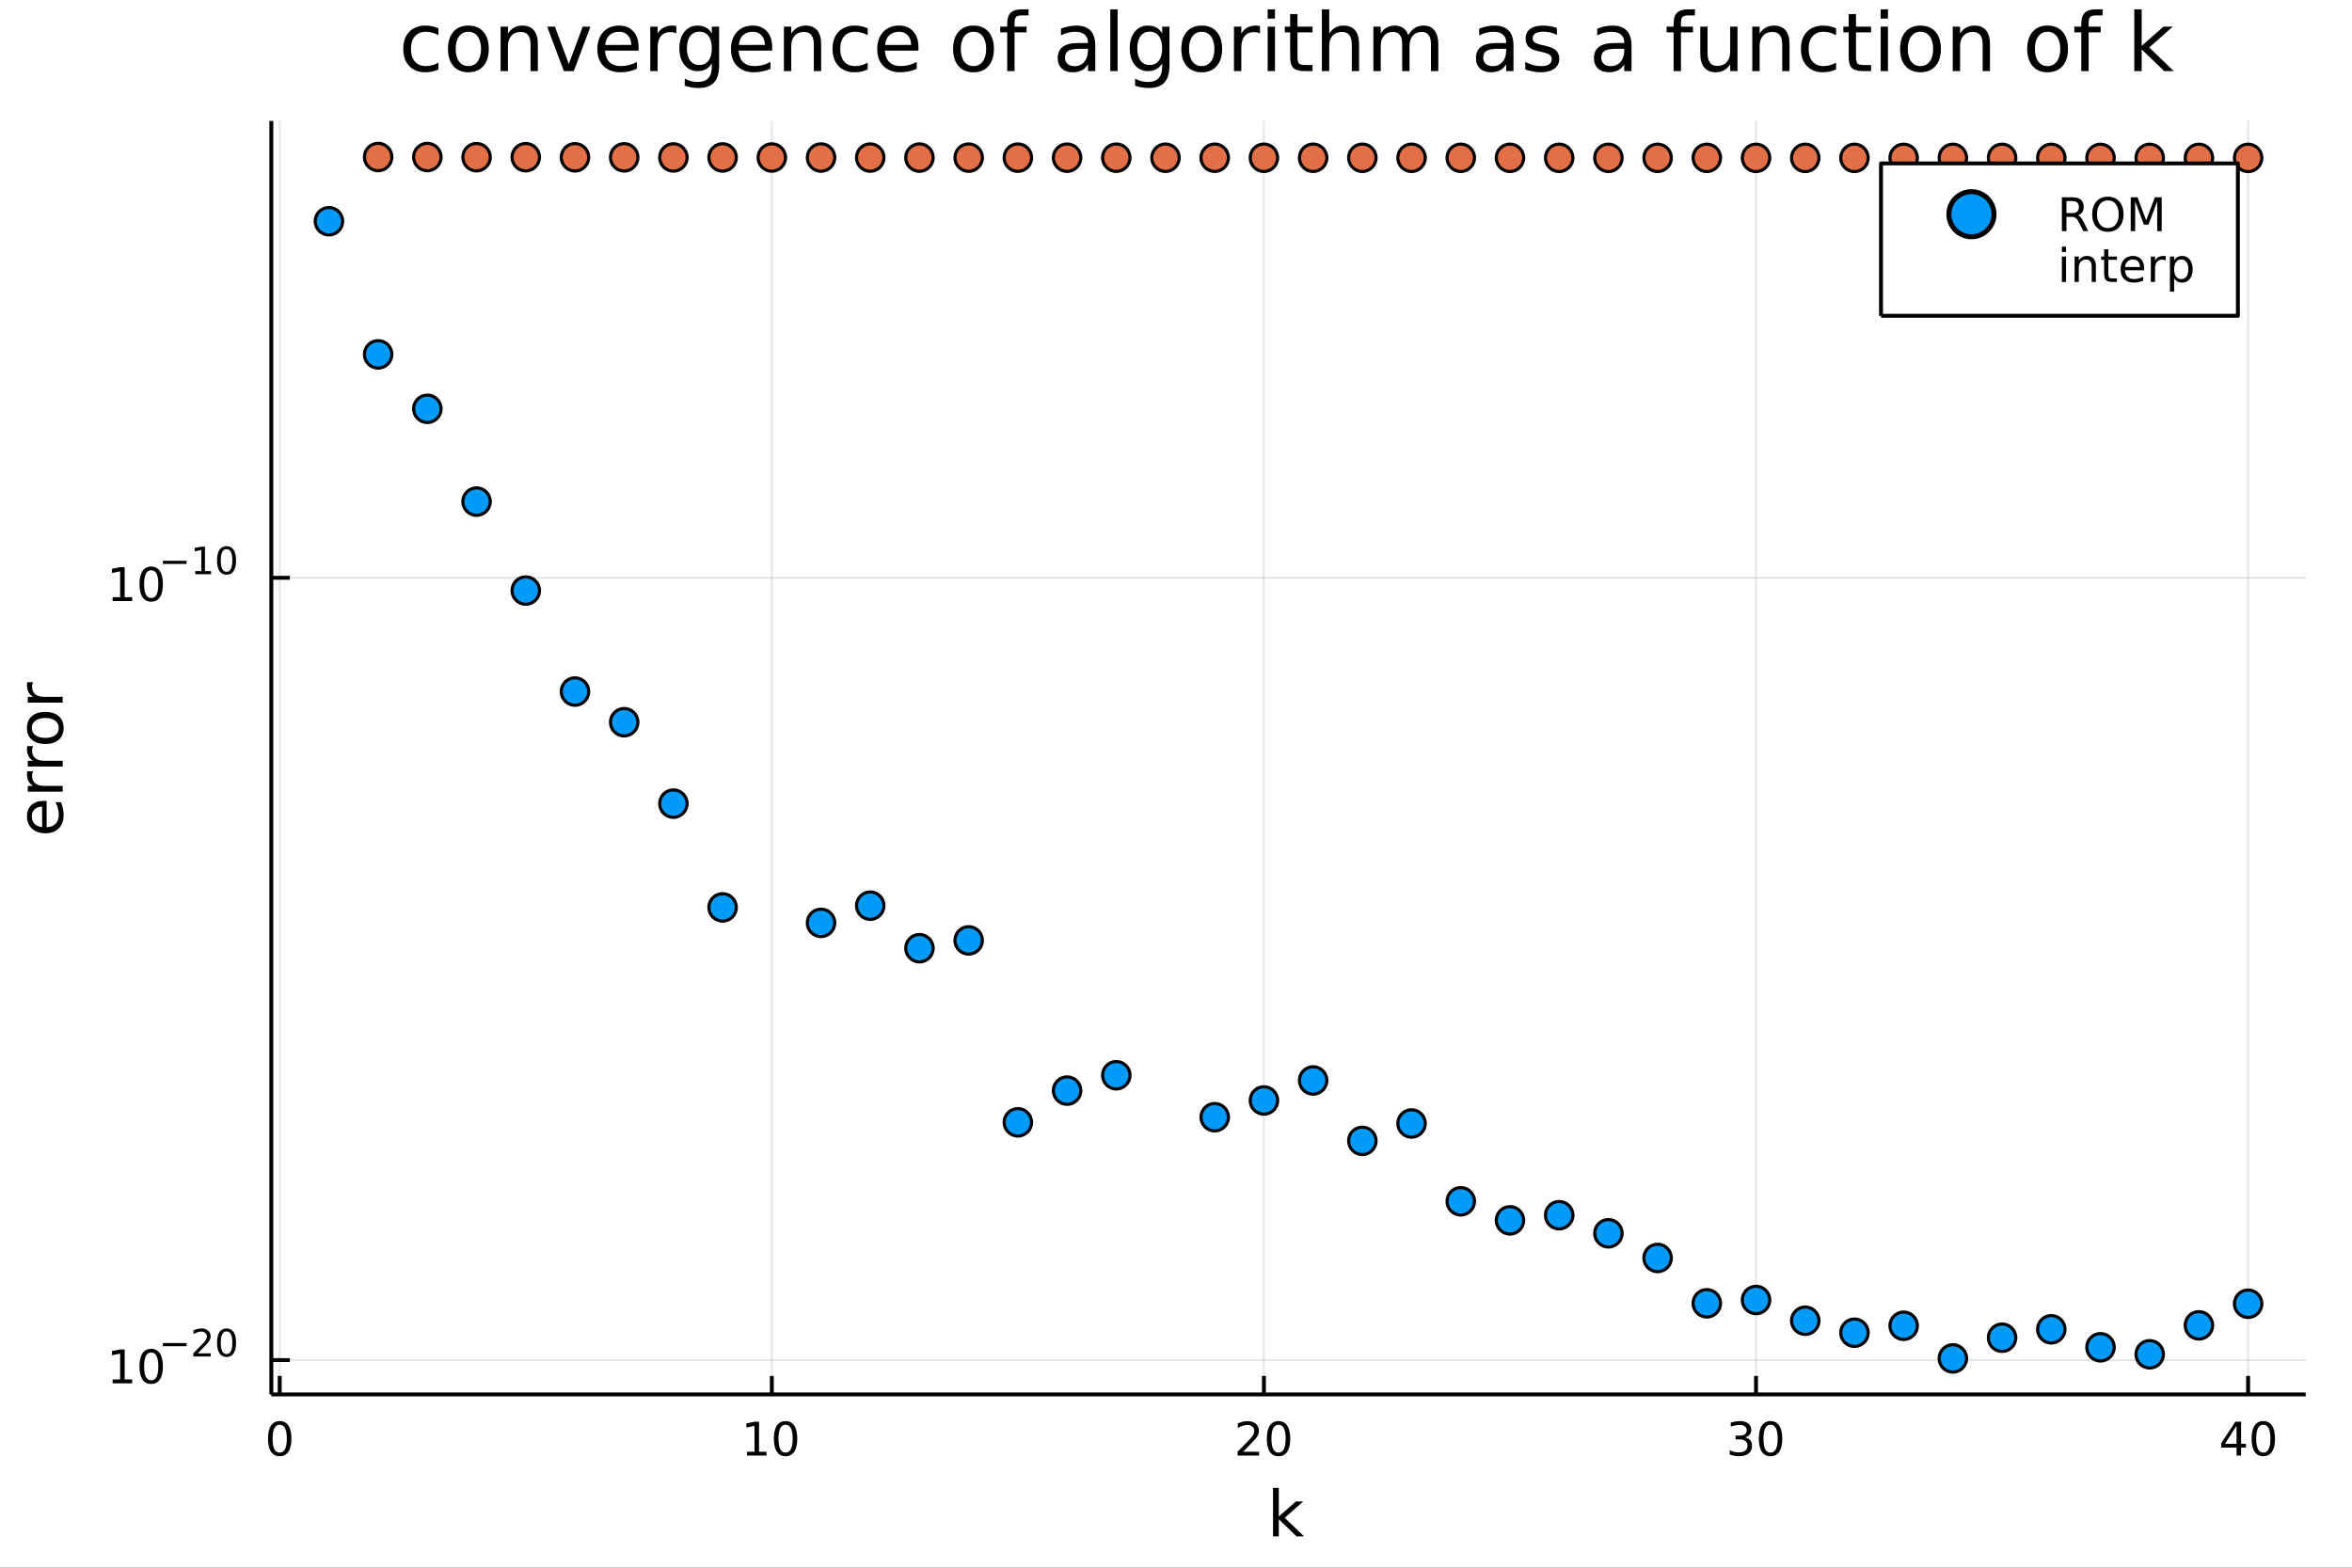 <?xml version="1.0" encoding="UTF-8"?>
<svg xmlns="http://www.w3.org/2000/svg" xmlns:xlink="http://www.w3.org/1999/xlink" width="600" height="400" viewBox="0 0 2400 1600">
<rect x="0" y="0" width="2400" height="1600" fill="#333333" stroke="none"/>
<defs>
  <clipPath id="clip200">
    <rect x="0" y="0" width="2400" height="1600"/>
  </clipPath>
</defs>
<path clip-path="url(#clip200)" d=" M0 1600 L2400 1600 L2400 0 L0 0  Z   " fill="#ffffff" fill-rule="evenodd" fill-opacity="1"/>
<defs>
  <clipPath id="clip201">
    <rect x="480" y="0" width="1681" height="1600"/>
  </clipPath>
</defs>
<path clip-path="url(#clip200)" d=" M276.876 1423.18 L2352.76 1423.18 L2352.76 123.472 L276.876 123.472  Z   " fill="#ffffff" fill-rule="evenodd" fill-opacity="1"/>
<defs>
  <clipPath id="clip202">
    <rect x="276" y="123" width="2077" height="1301"/>
  </clipPath>
</defs>
<polyline clip-path="url(#clip202)" style="stroke:#000000; stroke-linecap:butt; stroke-linejoin:round; stroke-width:2; stroke-opacity:0.1; fill:none" points="   285.412,1423.18 285.412,123.472    "/>
<polyline clip-path="url(#clip202)" style="stroke:#000000; stroke-linecap:butt; stroke-linejoin:round; stroke-width:2; stroke-opacity:0.1; fill:none" points="   787.56,1423.18 787.56,123.472    "/>
<polyline clip-path="url(#clip202)" style="stroke:#000000; stroke-linecap:butt; stroke-linejoin:round; stroke-width:2; stroke-opacity:0.1; fill:none" points="   1289.71,1423.18 1289.71,123.472    "/>
<polyline clip-path="url(#clip202)" style="stroke:#000000; stroke-linecap:butt; stroke-linejoin:round; stroke-width:2; stroke-opacity:0.1; fill:none" points="   1791.86,1423.18 1791.86,123.472    "/>
<polyline clip-path="url(#clip202)" style="stroke:#000000; stroke-linecap:butt; stroke-linejoin:round; stroke-width:2; stroke-opacity:0.1; fill:none" points="   2294,1423.18 2294,123.472    "/>
<polyline clip-path="url(#clip200)" style="stroke:#000000; stroke-linecap:butt; stroke-linejoin:round; stroke-width:4; stroke-opacity:1; fill:none" points="   276.876,1423.18 2352.76,1423.18    "/>
<polyline clip-path="url(#clip200)" style="stroke:#000000; stroke-linecap:butt; stroke-linejoin:round; stroke-width:4; stroke-opacity:1; fill:none" points="   285.412,1423.18 285.412,1404.28    "/>
<polyline clip-path="url(#clip200)" style="stroke:#000000; stroke-linecap:butt; stroke-linejoin:round; stroke-width:4; stroke-opacity:1; fill:none" points="   787.56,1423.18 787.56,1404.28    "/>
<polyline clip-path="url(#clip200)" style="stroke:#000000; stroke-linecap:butt; stroke-linejoin:round; stroke-width:4; stroke-opacity:1; fill:none" points="   1289.71,1423.18 1289.71,1404.28    "/>
<polyline clip-path="url(#clip200)" style="stroke:#000000; stroke-linecap:butt; stroke-linejoin:round; stroke-width:4; stroke-opacity:1; fill:none" points="   1791.86,1423.18 1791.86,1404.28    "/>
<polyline clip-path="url(#clip200)" style="stroke:#000000; stroke-linecap:butt; stroke-linejoin:round; stroke-width:4; stroke-opacity:1; fill:none" points="   2294,1423.18 2294,1404.28    "/>
<path clip-path="url(#clip200)" d="M285.412 1454.1 Q281.801 1454.1 279.972 1457.66 Q278.167 1461.2 278.167 1468.33 Q278.167 1475.44 279.972 1479.01 Q281.801 1482.55 285.412 1482.55 Q289.046 1482.55 290.852 1479.01 Q292.681 1475.44 292.681 1468.33 Q292.681 1461.2 290.852 1457.66 Q289.046 1454.1 285.412 1454.1 M285.412 1450.39 Q291.222 1450.39 294.278 1455 Q297.356 1459.58 297.356 1468.33 Q297.356 1477.06 294.278 1481.67 Q291.222 1486.25 285.412 1486.25 Q279.602 1486.25 276.523 1481.67 Q273.468 1477.06 273.468 1468.33 Q273.468 1459.58 276.523 1455 Q279.602 1450.39 285.412 1450.39 Z" fill="#000000" fill-rule="evenodd" fill-opacity="1"/><path clip-path="url(#clip200)" d="M762.248 1481.64 L769.887 1481.64 L769.887 1455.28 L761.577 1456.95 L761.577 1452.69 L769.84 1451.02 L774.516 1451.02 L774.516 1481.64 L782.155 1481.64 L782.155 1485.58 L762.248 1485.58 L762.248 1481.64 Z" fill="#000000" fill-rule="evenodd" fill-opacity="1"/><path clip-path="url(#clip200)" d="M801.599 1454.1 Q797.988 1454.1 796.16 1457.66 Q794.354 1461.2 794.354 1468.33 Q794.354 1475.44 796.16 1479.01 Q797.988 1482.55 801.599 1482.55 Q805.234 1482.55 807.039 1479.01 Q808.868 1475.44 808.868 1468.33 Q808.868 1461.2 807.039 1457.66 Q805.234 1454.1 801.599 1454.1 M801.599 1450.39 Q807.41 1450.39 810.465 1455 Q813.544 1459.58 813.544 1468.33 Q813.544 1477.06 810.465 1481.67 Q807.41 1486.25 801.599 1486.25 Q795.789 1486.25 792.711 1481.67 Q789.655 1477.06 789.655 1468.33 Q789.655 1459.58 792.711 1455 Q795.789 1450.39 801.599 1450.39 Z" fill="#000000" fill-rule="evenodd" fill-opacity="1"/><path clip-path="url(#clip200)" d="M1268.48 1481.64 L1284.8 1481.64 L1284.8 1485.58 L1262.86 1485.58 L1262.86 1481.64 Q1265.52 1478.89 1270.1 1474.26 Q1274.71 1469.61 1275.89 1468.27 Q1278.13 1465.74 1279.01 1464.01 Q1279.92 1462.25 1279.92 1460.56 Q1279.92 1457.8 1277.97 1456.07 Q1276.05 1454.33 1272.95 1454.33 Q1270.75 1454.33 1268.3 1455.09 Q1265.87 1455.86 1263.09 1457.41 L1263.09 1452.69 Q1265.91 1451.55 1268.37 1450.97 Q1270.82 1450.39 1272.86 1450.39 Q1278.23 1450.39 1281.42 1453.08 Q1284.62 1455.77 1284.62 1460.26 Q1284.62 1462.39 1283.81 1464.31 Q1283.02 1466.2 1280.91 1468.8 Q1280.33 1469.47 1277.23 1472.69 Q1274.13 1475.88 1268.48 1481.64 Z" fill="#000000" fill-rule="evenodd" fill-opacity="1"/><path clip-path="url(#clip200)" d="M1304.62 1454.1 Q1301 1454.1 1299.18 1457.66 Q1297.37 1461.2 1297.37 1468.33 Q1297.37 1475.44 1299.18 1479.01 Q1301 1482.55 1304.62 1482.55 Q1308.25 1482.55 1310.06 1479.01 Q1311.88 1475.44 1311.88 1468.33 Q1311.88 1461.2 1310.06 1457.66 Q1308.25 1454.1 1304.62 1454.1 M1304.62 1450.39 Q1310.43 1450.39 1313.48 1455 Q1316.56 1459.58 1316.56 1468.33 Q1316.56 1477.06 1313.48 1481.67 Q1310.43 1486.25 1304.62 1486.25 Q1298.81 1486.25 1295.73 1481.67 Q1292.67 1477.06 1292.67 1468.33 Q1292.67 1459.58 1295.73 1455 Q1298.81 1450.39 1304.62 1450.39 Z" fill="#000000" fill-rule="evenodd" fill-opacity="1"/><path clip-path="url(#clip200)" d="M1780.7 1466.95 Q1784.06 1467.66 1785.93 1469.93 Q1787.83 1472.2 1787.83 1475.53 Q1787.83 1480.65 1784.31 1483.45 Q1780.79 1486.25 1774.31 1486.25 Q1772.13 1486.25 1769.82 1485.81 Q1767.53 1485.39 1765.07 1484.54 L1765.07 1480.02 Q1767.02 1481.16 1769.33 1481.74 Q1771.65 1482.32 1774.17 1482.32 Q1778.57 1482.32 1780.86 1480.58 Q1783.18 1478.84 1783.18 1475.53 Q1783.18 1472.48 1781.02 1470.77 Q1778.89 1469.03 1775.07 1469.03 L1771.05 1469.03 L1771.05 1465.19 L1775.26 1465.19 Q1778.71 1465.19 1780.54 1463.82 Q1782.37 1462.43 1782.37 1459.84 Q1782.37 1457.18 1780.47 1455.77 Q1778.59 1454.33 1775.07 1454.33 Q1773.15 1454.33 1770.95 1454.75 Q1768.75 1455.16 1766.12 1456.04 L1766.12 1451.88 Q1768.78 1451.14 1771.09 1450.77 Q1773.43 1450.39 1775.49 1450.39 Q1780.81 1450.39 1783.92 1452.83 Q1787.02 1455.23 1787.02 1459.35 Q1787.02 1462.22 1785.37 1464.21 Q1783.73 1466.18 1780.7 1466.95 Z" fill="#000000" fill-rule="evenodd" fill-opacity="1"/><path clip-path="url(#clip200)" d="M1806.69 1454.1 Q1803.08 1454.1 1801.25 1457.66 Q1799.45 1461.2 1799.45 1468.33 Q1799.45 1475.44 1801.25 1479.01 Q1803.08 1482.55 1806.69 1482.55 Q1810.33 1482.55 1812.13 1479.01 Q1813.96 1475.44 1813.96 1468.33 Q1813.96 1461.2 1812.13 1457.66 Q1810.33 1454.1 1806.69 1454.1 M1806.69 1450.39 Q1812.5 1450.39 1815.56 1455 Q1818.64 1459.58 1818.64 1468.33 Q1818.64 1477.06 1815.56 1481.67 Q1812.5 1486.25 1806.69 1486.25 Q1800.88 1486.25 1797.81 1481.67 Q1794.75 1477.06 1794.75 1468.33 Q1794.75 1459.58 1797.81 1455 Q1800.88 1450.39 1806.69 1450.39 Z" fill="#000000" fill-rule="evenodd" fill-opacity="1"/><path clip-path="url(#clip200)" d="M2282.18 1455.09 L2270.37 1473.54 L2282.18 1473.54 L2282.18 1455.09 M2280.95 1451.02 L2286.83 1451.02 L2286.83 1473.54 L2291.76 1473.54 L2291.76 1477.43 L2286.83 1477.43 L2286.83 1485.58 L2282.18 1485.58 L2282.18 1477.43 L2266.57 1477.43 L2266.57 1472.92 L2280.95 1451.02 Z" fill="#000000" fill-rule="evenodd" fill-opacity="1"/><path clip-path="url(#clip200)" d="M2309.49 1454.1 Q2305.88 1454.1 2304.05 1457.66 Q2302.25 1461.2 2302.25 1468.33 Q2302.25 1475.44 2304.05 1479.01 Q2305.88 1482.55 2309.49 1482.55 Q2313.12 1482.55 2314.93 1479.01 Q2316.76 1475.44 2316.76 1468.33 Q2316.76 1461.2 2314.93 1457.66 Q2313.12 1454.1 2309.49 1454.1 M2309.49 1450.39 Q2315.3 1450.39 2318.36 1455 Q2321.43 1459.58 2321.43 1468.33 Q2321.43 1477.06 2318.36 1481.67 Q2315.3 1486.25 2309.49 1486.25 Q2303.68 1486.25 2300.6 1481.67 Q2297.55 1477.06 2297.55 1468.33 Q2297.55 1459.58 2300.6 1455 Q2303.68 1450.39 2309.49 1450.39 Z" fill="#000000" fill-rule="evenodd" fill-opacity="1"/><path clip-path="url(#clip200)" d="M1299 1518.52 L1304.89 1518.52 L1304.89 1547.77 L1322.36 1532.4 L1329.84 1532.4 L1310.93 1549.07 L1330.63 1568.04 L1323 1568.04 L1304.89 1550.63 L1304.89 1568.04 L1299 1568.04 L1299 1518.52 Z" fill="#000000" fill-rule="evenodd" fill-opacity="1"/><polyline clip-path="url(#clip202)" style="stroke:#000000; stroke-linecap:butt; stroke-linejoin:round; stroke-width:2; stroke-opacity:0.1; fill:none" points="   276.876,1388.1 2352.76,1388.1    "/>
<polyline clip-path="url(#clip202)" style="stroke:#000000; stroke-linecap:butt; stroke-linejoin:round; stroke-width:2; stroke-opacity:0.1; fill:none" points="   276.876,589.701 2352.76,589.701    "/>
<polyline clip-path="url(#clip200)" style="stroke:#000000; stroke-linecap:butt; stroke-linejoin:round; stroke-width:4; stroke-opacity:1; fill:none" points="   276.876,1423.18 276.876,123.472    "/>
<polyline clip-path="url(#clip200)" style="stroke:#000000; stroke-linecap:butt; stroke-linejoin:round; stroke-width:4; stroke-opacity:1; fill:none" points="   276.876,1388.1 295.773,1388.1    "/>
<polyline clip-path="url(#clip200)" style="stroke:#000000; stroke-linecap:butt; stroke-linejoin:round; stroke-width:4; stroke-opacity:1; fill:none" points="   276.876,589.701 295.773,589.701    "/>
<path clip-path="url(#clip200)" d="M114.931 1407.89 L122.57 1407.89 L122.57 1381.52 L114.26 1383.19 L114.26 1378.93 L122.524 1377.27 L127.2 1377.27 L127.2 1407.89 L134.839 1407.89 L134.839 1411.83 L114.931 1411.83 L114.931 1407.89 Z" fill="#000000" fill-rule="evenodd" fill-opacity="1"/><path clip-path="url(#clip200)" d="M154.283 1380.34 Q150.672 1380.34 148.843 1383.91 Q147.038 1387.45 147.038 1394.58 Q147.038 1401.69 148.843 1405.25 Q150.672 1408.79 154.283 1408.79 Q157.917 1408.79 159.723 1405.25 Q161.552 1401.69 161.552 1394.58 Q161.552 1387.45 159.723 1383.91 Q157.917 1380.34 154.283 1380.34 M154.283 1376.64 Q160.093 1376.64 163.149 1381.25 Q166.227 1385.83 166.227 1394.58 Q166.227 1403.31 163.149 1407.91 Q160.093 1412.5 154.283 1412.5 Q148.473 1412.5 145.394 1407.91 Q142.339 1403.31 142.339 1394.58 Q142.339 1385.83 145.394 1381.25 Q148.473 1376.64 154.283 1376.64 Z" fill="#000000" fill-rule="evenodd" fill-opacity="1"/><path clip-path="url(#clip200)" d="M166.227 1370.74 L190.339 1370.74 L190.339 1373.94 L166.227 1373.94 L166.227 1370.74 Z" fill="#000000" fill-rule="evenodd" fill-opacity="1"/><path clip-path="url(#clip200)" d="M201.812 1381.22 L215.071 1381.22 L215.071 1384.42 L197.241 1384.42 L197.241 1381.22 Q199.404 1378.98 203.128 1375.22 Q206.871 1371.44 207.83 1370.35 Q209.655 1368.3 210.369 1366.89 Q211.103 1365.46 211.103 1364.08 Q211.103 1361.85 209.523 1360.44 Q207.962 1359.02 205.442 1359.02 Q203.655 1359.02 201.661 1359.65 Q199.686 1360.27 197.43 1361.53 L197.43 1357.69 Q199.724 1356.77 201.718 1356.3 Q203.711 1355.83 205.366 1355.83 Q209.73 1355.83 212.325 1358.01 Q214.921 1360.19 214.921 1363.84 Q214.921 1365.57 214.263 1367.13 Q213.623 1368.67 211.912 1370.78 Q211.441 1371.32 208.921 1373.94 Q206.401 1376.53 201.812 1381.22 Z" fill="#000000" fill-rule="evenodd" fill-opacity="1"/><path clip-path="url(#clip200)" d="M231.171 1358.84 Q228.237 1358.84 226.751 1361.73 Q225.284 1364.61 225.284 1370.4 Q225.284 1376.18 226.751 1379.07 Q228.237 1381.95 231.171 1381.95 Q234.124 1381.95 235.591 1379.07 Q237.076 1376.18 237.076 1370.4 Q237.076 1364.61 235.591 1361.73 Q234.124 1358.84 231.171 1358.84 M231.171 1355.83 Q235.891 1355.83 238.374 1359.57 Q240.876 1363.29 240.876 1370.4 Q240.876 1377.49 238.374 1381.24 Q235.891 1384.96 231.171 1384.96 Q226.45 1384.96 223.949 1381.24 Q221.466 1377.49 221.466 1370.4 Q221.466 1363.29 223.949 1359.57 Q226.45 1355.83 231.171 1355.83 Z" fill="#000000" fill-rule="evenodd" fill-opacity="1"/><path clip-path="url(#clip200)" d="M114.931 609.494 L122.57 609.494 L122.57 583.128 L114.26 584.795 L114.26 580.535 L122.524 578.869 L127.2 578.869 L127.2 609.494 L134.839 609.494 L134.839 613.429 L114.931 613.429 L114.931 609.494 Z" fill="#000000" fill-rule="evenodd" fill-opacity="1"/><path clip-path="url(#clip200)" d="M154.283 581.947 Q150.672 581.947 148.843 585.512 Q147.038 589.054 147.038 596.183 Q147.038 603.29 148.843 606.855 Q150.672 610.396 154.283 610.396 Q157.917 610.396 159.723 606.855 Q161.552 603.29 161.552 596.183 Q161.552 589.054 159.723 585.512 Q157.917 581.947 154.283 581.947 M154.283 578.244 Q160.093 578.244 163.149 582.85 Q166.227 587.434 166.227 596.183 Q166.227 604.91 163.149 609.517 Q160.093 614.1 154.283 614.1 Q148.473 614.1 145.394 609.517 Q142.339 604.91 142.339 596.183 Q142.339 587.434 145.394 582.85 Q148.473 578.244 154.283 578.244 Z" fill="#000000" fill-rule="evenodd" fill-opacity="1"/><path clip-path="url(#clip200)" d="M166.227 572.345 L190.339 572.345 L190.339 575.542 L166.227 575.542 L166.227 572.345 Z" fill="#000000" fill-rule="evenodd" fill-opacity="1"/><path clip-path="url(#clip200)" d="M199.197 582.821 L205.404 582.821 L205.404 561.399 L198.652 562.753 L198.652 559.293 L205.366 557.938 L209.166 557.938 L209.166 582.821 L215.372 582.821 L215.372 586.018 L199.197 586.018 L199.197 582.821 Z" fill="#000000" fill-rule="evenodd" fill-opacity="1"/><path clip-path="url(#clip200)" d="M231.171 560.44 Q228.237 560.44 226.751 563.336 Q225.284 566.214 225.284 572.007 Q225.284 577.781 226.751 580.677 Q228.237 583.555 231.171 583.555 Q234.124 583.555 235.591 580.677 Q237.076 577.781 237.076 572.007 Q237.076 566.214 235.591 563.336 Q234.124 560.44 231.171 560.44 M231.171 557.431 Q235.891 557.431 238.374 561.173 Q240.876 564.897 240.876 572.007 Q240.876 579.097 238.374 582.84 Q235.891 586.564 231.171 586.564 Q226.45 586.564 223.949 582.84 Q221.466 579.097 221.466 572.007 Q221.466 564.897 223.949 561.173 Q226.45 557.431 231.171 557.431 Z" fill="#000000" fill-rule="evenodd" fill-opacity="1"/><path clip-path="url(#clip200)" d="M44.716 817.393 L47.581 817.393 L47.581 844.32 Q53.628 843.938 56.811 840.691 Q59.962 837.413 59.962 831.588 Q59.962 828.214 59.134 825.063 Q58.307 821.88 56.652 818.761 L62.19 818.761 Q63.527 821.912 64.227 825.222 Q64.927 828.533 64.927 831.938 Q64.927 840.468 59.962 845.465 Q54.997 850.431 46.53 850.431 Q37.777 850.431 32.653 845.72 Q27.497 840.978 27.497 832.957 Q27.497 825.763 32.144 821.594 Q36.759 817.393 44.716 817.393 M42.997 823.249 Q38.191 823.313 35.327 825.954 Q32.462 828.564 32.462 832.893 Q32.462 837.795 35.231 840.755 Q38 843.683 43.029 844.129 L42.997 823.249 Z" fill="#000000" fill-rule="evenodd" fill-opacity="1"/><path clip-path="url(#clip200)" d="M33.831 787.124 Q33.258 788.11 33.003 789.288 Q32.717 790.434 32.717 791.834 Q32.717 796.8 35.963 799.473 Q39.178 802.115 45.225 802.115 L64.004 802.115 L64.004 808.003 L28.356 808.003 L28.356 802.115 L33.894 802.115 Q30.648 800.269 29.088 797.309 Q27.497 794.349 27.497 790.116 Q27.497 789.511 27.592 788.779 Q27.656 788.047 27.815 787.155 L33.831 787.124 Z" fill="#000000" fill-rule="evenodd" fill-opacity="1"/><path clip-path="url(#clip200)" d="M33.831 761.47 Q33.258 762.457 33.003 763.634 Q32.717 764.78 32.717 766.18 Q32.717 771.146 35.963 773.819 Q39.178 776.461 45.225 776.461 L64.004 776.461 L64.004 782.349 L28.356 782.349 L28.356 776.461 L33.894 776.461 Q30.648 774.615 29.088 771.655 Q27.497 768.695 27.497 764.462 Q27.497 763.857 27.592 763.125 Q27.656 762.393 27.815 761.502 L33.831 761.47 Z" fill="#000000" fill-rule="evenodd" fill-opacity="1"/><path clip-path="url(#clip200)" d="M32.462 742.946 Q32.462 747.656 36.154 750.394 Q39.815 753.131 46.212 753.131 Q52.609 753.131 56.302 750.425 Q59.962 747.688 59.962 742.946 Q59.962 738.267 56.27 735.53 Q52.578 732.792 46.212 732.792 Q39.878 732.792 36.186 735.53 Q32.462 738.267 32.462 742.946 M27.497 742.946 Q27.497 735.307 32.462 730.946 Q37.427 726.586 46.212 726.586 Q54.965 726.586 59.962 730.946 Q64.927 735.307 64.927 742.946 Q64.927 750.616 59.962 754.977 Q54.965 759.306 46.212 759.306 Q37.427 759.306 32.462 754.977 Q27.497 750.616 27.497 742.946 Z" fill="#000000" fill-rule="evenodd" fill-opacity="1"/><path clip-path="url(#clip200)" d="M33.831 696.221 Q33.258 697.208 33.003 698.386 Q32.717 699.532 32.717 700.932 Q32.717 705.897 35.963 708.571 Q39.178 711.213 45.225 711.213 L64.004 711.213 L64.004 717.101 L28.356 717.101 L28.356 711.213 L33.894 711.213 Q30.648 709.367 29.088 706.406 Q27.497 703.446 27.497 699.213 Q27.497 698.609 27.592 697.876 Q27.656 697.144 27.815 696.253 L33.831 696.221 Z" fill="#000000" fill-rule="evenodd" fill-opacity="1"/><path clip-path="url(#clip200)" d="M447.396 28.948 L447.396 35.915 Q444.236 34.173 441.036 33.323 Q437.876 32.431 434.635 32.431 Q427.384 32.431 423.374 37.05 Q419.363 41.627 419.363 49.931 Q419.363 58.236 423.374 62.854 Q427.384 67.431 434.635 67.431 Q437.876 67.431 441.036 66.581 Q444.236 65.689 447.396 63.948 L447.396 70.834 Q444.276 72.292 440.914 73.022 Q437.592 73.751 433.825 73.751 Q423.576 73.751 417.54 67.31 Q411.505 60.869 411.505 49.931 Q411.505 38.832 417.581 32.472 Q423.698 26.112 434.311 26.112 Q437.754 26.112 441.036 26.841 Q444.317 27.53 447.396 28.948 Z" fill="#000000" fill-rule="evenodd" fill-opacity="1"/><path clip-path="url(#clip200)" d="M477.939 32.431 Q471.944 32.431 468.46 37.131 Q464.977 41.789 464.977 49.931 Q464.977 58.074 468.42 62.773 Q471.904 67.431 477.939 67.431 Q483.894 67.431 487.378 62.732 Q490.862 58.033 490.862 49.931 Q490.862 41.87 487.378 37.171 Q483.894 32.431 477.939 32.431 M477.939 26.112 Q487.662 26.112 493.211 32.431 Q498.761 38.751 498.761 49.931 Q498.761 61.071 493.211 67.431 Q487.662 73.751 477.939 73.751 Q468.177 73.751 462.627 67.431 Q457.118 61.071 457.118 49.931 Q457.118 38.751 462.627 32.431 Q468.177 26.112 477.939 26.112 Z" fill="#000000" fill-rule="evenodd" fill-opacity="1"/><path clip-path="url(#clip200)" d="M548.83 45.192 L548.83 72.576 L541.377 72.576 L541.377 45.435 Q541.377 38.994 538.865 35.794 Q536.353 32.594 531.33 32.594 Q525.294 32.594 521.811 36.442 Q518.327 40.29 518.327 46.934 L518.327 72.576 L510.833 72.576 L510.833 27.206 L518.327 27.206 L518.327 34.254 Q521.001 30.163 524.606 28.138 Q528.252 26.112 532.991 26.112 Q540.809 26.112 544.82 30.973 Q548.83 35.794 548.83 45.192 Z" fill="#000000" fill-rule="evenodd" fill-opacity="1"/><path clip-path="url(#clip200)" d="M558.35 27.206 L566.249 27.206 L580.427 65.284 L594.605 27.206 L602.505 27.206 L585.491 72.576 L575.364 72.576 L558.35 27.206 Z" fill="#000000" fill-rule="evenodd" fill-opacity="1"/><path clip-path="url(#clip200)" d="M651.602 48.028 L651.602 51.673 L617.331 51.673 Q617.817 59.37 621.949 63.421 Q626.121 67.431 633.535 67.431 Q637.829 67.431 641.839 66.378 Q645.89 65.325 649.86 63.218 L649.86 70.267 Q645.849 71.968 641.636 72.86 Q637.424 73.751 633.089 73.751 Q622.233 73.751 615.873 67.431 Q609.553 61.112 609.553 50.337 Q609.553 39.197 615.549 32.675 Q621.584 26.112 631.793 26.112 Q640.948 26.112 646.254 32.026 Q651.602 37.9 651.602 48.028 M644.148 45.84 Q644.067 39.723 640.705 36.077 Q637.383 32.431 631.874 32.431 Q625.635 32.431 621.868 35.956 Q618.141 39.48 617.574 45.88 L644.148 45.84 Z" fill="#000000" fill-rule="evenodd" fill-opacity="1"/><path clip-path="url(#clip200)" d="M690.126 34.173 Q688.87 33.444 687.371 33.12 Q685.913 32.756 684.13 32.756 Q677.811 32.756 674.408 36.888 Q671.046 40.979 671.046 48.676 L671.046 72.576 L663.552 72.576 L663.552 27.206 L671.046 27.206 L671.046 34.254 Q673.396 30.122 677.163 28.138 Q680.93 26.112 686.318 26.112 Q687.088 26.112 688.019 26.234 Q688.951 26.315 690.085 26.517 L690.126 34.173 Z" fill="#000000" fill-rule="evenodd" fill-opacity="1"/><path clip-path="url(#clip200)" d="M726.341 49.364 Q726.341 41.263 722.979 36.806 Q719.657 32.35 713.621 32.35 Q707.626 32.35 704.263 36.806 Q700.942 41.263 700.942 49.364 Q700.942 57.426 704.263 61.882 Q707.626 66.338 713.621 66.338 Q719.657 66.338 722.979 61.882 Q726.341 57.426 726.341 49.364 M733.795 66.945 Q733.795 78.531 728.65 84.162 Q723.505 89.833 712.892 89.833 Q708.962 89.833 705.479 89.225 Q701.995 88.658 698.714 87.443 L698.714 80.192 Q701.995 81.974 705.195 82.825 Q708.395 83.675 711.717 83.675 Q719.049 83.675 722.695 79.827 Q726.341 76.019 726.341 68.282 L726.341 64.596 Q724.032 68.606 720.427 70.591 Q716.821 72.576 711.798 72.576 Q703.453 72.576 698.349 66.216 Q693.245 59.856 693.245 49.364 Q693.245 38.832 698.349 32.472 Q703.453 26.112 711.798 26.112 Q716.821 26.112 720.427 28.097 Q724.032 30.082 726.341 34.092 L726.341 27.206 L733.795 27.206 L733.795 66.945 Z" fill="#000000" fill-rule="evenodd" fill-opacity="1"/><path clip-path="url(#clip200)" d="M787.955 48.028 L787.955 51.673 L753.684 51.673 Q754.171 59.37 758.302 63.421 Q762.475 67.431 769.888 67.431 Q774.182 67.431 778.192 66.378 Q782.243 65.325 786.213 63.218 L786.213 70.267 Q782.203 71.968 777.99 72.86 Q773.777 73.751 769.442 73.751 Q758.586 73.751 752.226 67.431 Q745.907 61.112 745.907 50.337 Q745.907 39.197 751.902 32.675 Q757.938 26.112 768.146 26.112 Q777.301 26.112 782.608 32.026 Q787.955 37.9 787.955 48.028 M780.501 45.84 Q780.42 39.723 777.058 36.077 Q773.736 32.431 768.227 32.431 Q761.989 32.431 758.221 35.956 Q754.495 39.48 753.928 45.88 L780.501 45.84 Z" fill="#000000" fill-rule="evenodd" fill-opacity="1"/><path clip-path="url(#clip200)" d="M837.903 45.192 L837.903 72.576 L830.449 72.576 L830.449 45.435 Q830.449 38.994 827.938 35.794 Q825.426 32.594 820.403 32.594 Q814.367 32.594 810.883 36.442 Q807.399 40.29 807.399 46.934 L807.399 72.576 L799.905 72.576 L799.905 27.206 L807.399 27.206 L807.399 34.254 Q810.073 30.163 813.678 28.138 Q817.324 26.112 822.064 26.112 Q829.882 26.112 833.892 30.973 Q837.903 35.794 837.903 45.192 Z" fill="#000000" fill-rule="evenodd" fill-opacity="1"/><path clip-path="url(#clip200)" d="M885.42 28.948 L885.42 35.915 Q882.26 34.173 879.06 33.323 Q875.9 32.431 872.66 32.431 Q865.408 32.431 861.398 37.05 Q857.388 41.627 857.388 49.931 Q857.388 58.236 861.398 62.854 Q865.408 67.431 872.66 67.431 Q875.9 67.431 879.06 66.581 Q882.26 65.689 885.42 63.948 L885.42 70.834 Q882.301 72.292 878.938 73.022 Q875.617 73.751 871.849 73.751 Q861.601 73.751 855.565 67.31 Q849.529 60.869 849.529 49.931 Q849.529 38.832 855.605 32.472 Q861.722 26.112 872.335 26.112 Q875.779 26.112 879.06 26.841 Q882.341 27.53 885.42 28.948 Z" fill="#000000" fill-rule="evenodd" fill-opacity="1"/><path clip-path="url(#clip200)" d="M937.19 48.028 L937.19 51.673 L902.92 51.673 Q903.406 59.37 907.538 63.421 Q911.71 67.431 919.123 67.431 Q923.417 67.431 927.428 66.378 Q931.479 65.325 935.449 63.218 L935.449 70.267 Q931.438 71.968 927.225 72.86 Q923.012 73.751 918.678 73.751 Q907.821 73.751 901.461 67.431 Q895.142 61.112 895.142 50.337 Q895.142 39.197 901.137 32.675 Q907.173 26.112 917.381 26.112 Q926.537 26.112 931.843 32.026 Q937.19 37.9 937.19 48.028 M929.737 45.84 Q929.656 39.723 926.293 36.077 Q922.972 32.431 917.463 32.431 Q911.224 32.431 907.457 35.956 Q903.73 39.48 903.163 45.88 L929.737 45.84 Z" fill="#000000" fill-rule="evenodd" fill-opacity="1"/><path clip-path="url(#clip200)" d="M993.376 32.431 Q987.381 32.431 983.897 37.131 Q980.414 41.789 980.414 49.931 Q980.414 58.074 983.857 62.773 Q987.341 67.431 993.376 67.431 Q999.331 67.431 1002.82 62.732 Q1006.3 58.033 1006.3 49.931 Q1006.3 41.87 1002.82 37.171 Q999.331 32.431 993.376 32.431 M993.376 26.112 Q1003.1 26.112 1008.65 32.431 Q1014.2 38.751 1014.2 49.931 Q1014.2 61.071 1008.65 67.431 Q1003.1 73.751 993.376 73.751 Q983.614 73.751 978.064 67.431 Q972.555 61.071 972.555 49.931 Q972.555 38.751 978.064 32.431 Q983.614 26.112 993.376 26.112 Z" fill="#000000" fill-rule="evenodd" fill-opacity="1"/><path clip-path="url(#clip200)" d="M1049.52 9.544 L1049.52 15.742 L1042.39 15.742 Q1038.38 15.742 1036.8 17.362 Q1035.26 18.983 1035.26 23.195 L1035.26 27.206 L1047.54 27.206 L1047.54 32.999 L1035.26 32.999 L1035.26 72.576 L1027.77 72.576 L1027.77 32.999 L1020.64 32.999 L1020.64 27.206 L1027.77 27.206 L1027.77 24.046 Q1027.77 16.471 1031.29 13.028 Q1034.82 9.544 1042.47 9.544 L1049.52 9.544 Z" fill="#000000" fill-rule="evenodd" fill-opacity="1"/><path clip-path="url(#clip200)" d="M1102.75 49.769 Q1093.72 49.769 1090.23 51.835 Q1086.75 53.901 1086.75 58.884 Q1086.75 62.854 1089.34 65.203 Q1091.98 67.512 1096.47 67.512 Q1102.67 67.512 1106.4 63.137 Q1110.16 58.722 1110.16 51.43 L1110.16 49.769 L1102.75 49.769 M1117.62 46.691 L1117.62 72.576 L1110.16 72.576 L1110.16 65.689 Q1107.61 69.821 1103.8 71.806 Q1100 73.751 1094.49 73.751 Q1087.52 73.751 1083.39 69.862 Q1079.3 65.933 1079.3 59.37 Q1079.3 51.714 1084.4 47.825 Q1089.54 43.936 1099.71 43.936 L1110.16 43.936 L1110.16 43.207 Q1110.16 38.062 1106.76 35.267 Q1103.4 32.431 1097.28 32.431 Q1093.39 32.431 1089.71 33.363 Q1086.02 34.295 1082.62 36.158 L1082.62 29.272 Q1086.71 27.692 1090.56 26.922 Q1094.41 26.112 1098.05 26.112 Q1107.9 26.112 1112.76 31.216 Q1117.62 36.32 1117.62 46.691 Z" fill="#000000" fill-rule="evenodd" fill-opacity="1"/><path clip-path="url(#clip200)" d="M1132.97 9.544 L1140.42 9.544 L1140.42 72.576 L1132.97 72.576 L1132.97 9.544 Z" fill="#000000" fill-rule="evenodd" fill-opacity="1"/><path clip-path="url(#clip200)" d="M1185.88 49.364 Q1185.88 41.263 1182.51 36.806 Q1179.19 32.35 1173.16 32.35 Q1167.16 32.35 1163.8 36.806 Q1160.48 41.263 1160.48 49.364 Q1160.48 57.426 1163.8 61.882 Q1167.16 66.338 1173.16 66.338 Q1179.19 66.338 1182.51 61.882 Q1185.88 57.426 1185.88 49.364 M1193.33 66.945 Q1193.33 78.531 1188.18 84.162 Q1183.04 89.833 1172.43 89.833 Q1168.5 89.833 1165.01 89.225 Q1161.53 88.658 1158.25 87.443 L1158.25 80.192 Q1161.53 81.974 1164.73 82.825 Q1167.93 83.675 1171.25 83.675 Q1178.58 83.675 1182.23 79.827 Q1185.88 76.019 1185.88 68.282 L1185.88 64.596 Q1183.57 68.606 1179.96 70.591 Q1176.36 72.576 1171.33 72.576 Q1162.99 72.576 1157.88 66.216 Q1152.78 59.856 1152.78 49.364 Q1152.78 38.832 1157.88 32.472 Q1162.99 26.112 1171.33 26.112 Q1176.36 26.112 1179.96 28.097 Q1183.57 30.082 1185.88 34.092 L1185.88 27.206 L1193.33 27.206 L1193.33 66.945 Z" fill="#000000" fill-rule="evenodd" fill-opacity="1"/><path clip-path="url(#clip200)" d="M1226.26 32.431 Q1220.27 32.431 1216.78 37.131 Q1213.3 41.789 1213.3 49.931 Q1213.3 58.074 1216.74 62.773 Q1220.23 67.431 1226.26 67.431 Q1232.22 67.431 1235.7 62.732 Q1239.19 58.033 1239.19 49.931 Q1239.19 41.87 1235.7 37.171 Q1232.22 32.431 1226.26 32.431 M1226.26 26.112 Q1235.99 26.112 1241.53 32.431 Q1247.08 38.751 1247.08 49.931 Q1247.08 61.071 1241.53 67.431 Q1235.99 73.751 1226.26 73.751 Q1216.5 73.751 1210.95 67.431 Q1205.44 61.071 1205.44 49.931 Q1205.44 38.751 1210.95 32.431 Q1216.5 26.112 1226.26 26.112 Z" fill="#000000" fill-rule="evenodd" fill-opacity="1"/><path clip-path="url(#clip200)" d="M1285.73 34.173 Q1284.47 33.444 1282.98 33.12 Q1281.52 32.756 1279.73 32.756 Q1273.42 32.756 1270.01 36.888 Q1266.65 40.979 1266.65 48.676 L1266.65 72.576 L1259.16 72.576 L1259.16 27.206 L1266.65 27.206 L1266.65 34.254 Q1269 30.122 1272.77 28.138 Q1276.53 26.112 1281.92 26.112 Q1282.69 26.112 1283.62 26.234 Q1284.56 26.315 1285.69 26.517 L1285.73 34.173 Z" fill="#000000" fill-rule="evenodd" fill-opacity="1"/><path clip-path="url(#clip200)" d="M1293.55 27.206 L1301 27.206 L1301 72.576 L1293.55 72.576 L1293.55 27.206 M1293.55 9.544 L1301 9.544 L1301 18.983 L1293.55 18.983 L1293.55 9.544 Z" fill="#000000" fill-rule="evenodd" fill-opacity="1"/><path clip-path="url(#clip200)" d="M1323.97 14.324 L1323.97 27.206 L1339.32 27.206 L1339.32 32.999 L1323.97 32.999 L1323.97 57.628 Q1323.97 63.178 1325.47 64.758 Q1327.01 66.338 1331.67 66.338 L1339.32 66.338 L1339.32 72.576 L1331.67 72.576 Q1323.04 72.576 1319.76 69.376 Q1316.48 66.135 1316.48 57.628 L1316.48 32.999 L1311.01 32.999 L1311.01 27.206 L1316.48 27.206 L1316.48 14.324 L1323.97 14.324 Z" fill="#000000" fill-rule="evenodd" fill-opacity="1"/><path clip-path="url(#clip200)" d="M1386.84 45.192 L1386.84 72.576 L1379.39 72.576 L1379.39 45.435 Q1379.39 38.994 1376.88 35.794 Q1374.36 32.594 1369.34 32.594 Q1363.31 32.594 1359.82 36.442 Q1356.34 40.29 1356.34 46.934 L1356.34 72.576 L1348.84 72.576 L1348.84 9.544 L1356.34 9.544 L1356.34 34.254 Q1359.01 30.163 1362.62 28.138 Q1366.26 26.112 1371 26.112 Q1378.82 26.112 1382.83 30.973 Q1386.84 35.794 1386.84 45.192 Z" fill="#000000" fill-rule="evenodd" fill-opacity="1"/><path clip-path="url(#clip200)" d="M1437.03 35.915 Q1439.83 30.892 1443.72 28.502 Q1447.6 26.112 1452.87 26.112 Q1459.96 26.112 1463.81 31.095 Q1467.66 36.037 1467.66 45.192 L1467.66 72.576 L1460.16 72.576 L1460.16 45.435 Q1460.16 38.913 1457.85 35.753 Q1455.54 32.594 1450.8 32.594 Q1445.01 32.594 1441.65 36.442 Q1438.29 40.29 1438.29 46.934 L1438.29 72.576 L1430.79 72.576 L1430.79 45.435 Q1430.79 38.873 1428.48 35.753 Q1426.18 32.594 1421.35 32.594 Q1415.64 32.594 1412.28 36.482 Q1408.92 40.331 1408.92 46.934 L1408.92 72.576 L1401.42 72.576 L1401.42 27.206 L1408.92 27.206 L1408.92 34.254 Q1411.47 30.082 1415.04 28.097 Q1418.6 26.112 1423.5 26.112 Q1428.44 26.112 1431.89 28.624 Q1435.37 31.135 1437.03 35.915 Z" fill="#000000" fill-rule="evenodd" fill-opacity="1"/><path clip-path="url(#clip200)" d="M1529.51 49.769 Q1520.48 49.769 1517 51.835 Q1513.51 53.901 1513.51 58.884 Q1513.51 62.854 1516.11 65.203 Q1518.74 67.512 1523.23 67.512 Q1529.43 67.512 1533.16 63.137 Q1536.93 58.722 1536.93 51.43 L1536.93 49.769 L1529.51 49.769 M1544.38 46.691 L1544.38 72.576 L1536.93 72.576 L1536.93 65.689 Q1534.37 69.821 1530.57 71.806 Q1526.76 73.751 1521.25 73.751 Q1514.28 73.751 1510.15 69.862 Q1506.06 65.933 1506.06 59.37 Q1506.06 51.714 1511.16 47.825 Q1516.31 43.936 1526.48 43.936 L1536.93 43.936 L1536.93 43.207 Q1536.93 38.062 1533.52 35.267 Q1530.16 32.431 1524.04 32.431 Q1520.16 32.431 1516.47 33.363 Q1512.78 34.295 1509.38 36.158 L1509.38 29.272 Q1513.47 27.692 1517.32 26.922 Q1521.17 26.112 1524.81 26.112 Q1534.66 26.112 1539.52 31.216 Q1544.38 36.32 1544.38 46.691 Z" fill="#000000" fill-rule="evenodd" fill-opacity="1"/><path clip-path="url(#clip200)" d="M1588.66 28.543 L1588.66 35.591 Q1585.5 33.971 1582.09 33.161 Q1578.69 32.35 1575.05 32.35 Q1569.5 32.35 1566.7 34.052 Q1563.95 35.753 1563.95 39.156 Q1563.95 41.749 1565.93 43.248 Q1567.92 44.706 1573.91 46.043 L1576.46 46.61 Q1584.4 48.311 1587.73 51.43 Q1591.09 54.509 1591.09 60.059 Q1591.09 66.378 1586.06 70.064 Q1581.08 73.751 1572.33 73.751 Q1568.69 73.751 1564.72 73.022 Q1560.79 72.333 1556.41 70.915 L1556.41 63.218 Q1560.54 65.365 1564.55 66.459 Q1568.56 67.512 1572.49 67.512 Q1577.76 67.512 1580.6 65.73 Q1583.43 63.907 1583.43 60.626 Q1583.43 57.588 1581.37 55.967 Q1579.34 54.347 1572.41 52.848 L1569.82 52.24 Q1562.89 50.782 1559.81 47.785 Q1556.74 44.746 1556.74 39.48 Q1556.74 33.08 1561.27 29.596 Q1565.81 26.112 1574.15 26.112 Q1578.29 26.112 1581.93 26.72 Q1585.58 27.327 1588.66 28.543 Z" fill="#000000" fill-rule="evenodd" fill-opacity="1"/><path clip-path="url(#clip200)" d="M1649.95 49.769 Q1640.91 49.769 1637.43 51.835 Q1633.95 53.901 1633.95 58.884 Q1633.95 62.854 1636.54 65.203 Q1639.17 67.512 1643.67 67.512 Q1649.87 67.512 1653.59 63.137 Q1657.36 58.722 1657.36 51.43 L1657.36 49.769 L1649.95 49.769 M1664.81 46.691 L1664.81 72.576 L1657.36 72.576 L1657.36 65.689 Q1654.81 69.821 1651 71.806 Q1647.19 73.751 1641.68 73.751 Q1634.72 73.751 1630.58 69.862 Q1626.49 65.933 1626.49 59.37 Q1626.49 51.714 1631.6 47.825 Q1636.74 43.936 1646.91 43.936 L1657.36 43.936 L1657.36 43.207 Q1657.36 38.062 1653.96 35.267 Q1650.6 32.431 1644.48 32.431 Q1640.59 32.431 1636.9 33.363 Q1633.22 34.295 1629.81 36.158 L1629.81 29.272 Q1633.91 27.692 1637.75 26.922 Q1641.6 26.112 1645.25 26.112 Q1655.09 26.112 1659.95 31.216 Q1664.81 36.32 1664.81 46.691 Z" fill="#000000" fill-rule="evenodd" fill-opacity="1"/><path clip-path="url(#clip200)" d="M1729.51 9.544 L1729.51 15.742 L1722.38 15.742 Q1718.37 15.742 1716.79 17.362 Q1715.25 18.983 1715.25 23.195 L1715.25 27.206 L1727.52 27.206 L1727.52 32.999 L1715.25 32.999 L1715.25 72.576 L1707.75 72.576 L1707.75 32.999 L1700.62 32.999 L1700.62 27.206 L1707.75 27.206 L1707.75 24.046 Q1707.75 16.471 1711.28 13.028 Q1714.8 9.544 1722.46 9.544 L1729.51 9.544 Z" fill="#000000" fill-rule="evenodd" fill-opacity="1"/><path clip-path="url(#clip200)" d="M1734.98 54.671 L1734.98 27.206 L1742.43 27.206 L1742.43 54.387 Q1742.43 60.828 1744.94 64.069 Q1747.45 67.269 1752.48 67.269 Q1758.51 67.269 1762 63.421 Q1765.52 59.573 1765.52 52.929 L1765.52 27.206 L1772.97 27.206 L1772.97 72.576 L1765.52 72.576 L1765.52 65.608 Q1762.81 69.74 1759.2 71.766 Q1755.64 73.751 1750.9 73.751 Q1743.08 73.751 1739.03 68.89 Q1734.98 64.029 1734.98 54.671 M1753.73 26.112 L1753.73 26.112 Z" fill="#000000" fill-rule="evenodd" fill-opacity="1"/><path clip-path="url(#clip200)" d="M1826.04 45.192 L1826.04 72.576 L1818.59 72.576 L1818.59 45.435 Q1818.59 38.994 1816.07 35.794 Q1813.56 32.594 1808.54 32.594 Q1802.5 32.594 1799.02 36.442 Q1795.54 40.29 1795.54 46.934 L1795.54 72.576 L1788.04 72.576 L1788.04 27.206 L1795.54 27.206 L1795.54 34.254 Q1798.21 30.163 1801.82 28.138 Q1805.46 26.112 1810.2 26.112 Q1818.02 26.112 1822.03 30.973 Q1826.04 35.794 1826.04 45.192 Z" fill="#000000" fill-rule="evenodd" fill-opacity="1"/><path clip-path="url(#clip200)" d="M1873.56 28.948 L1873.56 35.915 Q1870.4 34.173 1867.2 33.323 Q1864.04 32.431 1860.8 32.431 Q1853.55 32.431 1849.54 37.05 Q1845.52 41.627 1845.52 49.931 Q1845.52 58.236 1849.54 62.854 Q1853.55 67.431 1860.8 67.431 Q1864.04 67.431 1867.2 66.581 Q1870.4 65.689 1873.56 63.948 L1873.56 70.834 Q1870.44 72.292 1867.08 73.022 Q1863.75 73.751 1859.99 73.751 Q1849.74 73.751 1843.7 67.31 Q1837.67 60.869 1837.67 49.931 Q1837.67 38.832 1843.74 32.472 Q1849.86 26.112 1860.47 26.112 Q1863.92 26.112 1867.2 26.841 Q1870.48 27.53 1873.56 28.948 Z" fill="#000000" fill-rule="evenodd" fill-opacity="1"/><path clip-path="url(#clip200)" d="M1893.89 14.324 L1893.89 27.206 L1909.25 27.206 L1909.25 32.999 L1893.89 32.999 L1893.89 57.628 Q1893.89 63.178 1895.39 64.758 Q1896.93 66.338 1901.59 66.338 L1909.25 66.338 L1909.25 72.576 L1901.59 72.576 Q1892.96 72.576 1889.68 69.376 Q1886.4 66.135 1886.4 57.628 L1886.4 32.999 L1880.93 32.999 L1880.93 27.206 L1886.4 27.206 L1886.4 14.324 L1893.89 14.324 Z" fill="#000000" fill-rule="evenodd" fill-opacity="1"/><path clip-path="url(#clip200)" d="M1919.05 27.206 L1926.5 27.206 L1926.5 72.576 L1919.05 72.576 L1919.05 27.206 M1919.05 9.544 L1926.5 9.544 L1926.5 18.983 L1919.05 18.983 L1919.05 9.544 Z" fill="#000000" fill-rule="evenodd" fill-opacity="1"/><path clip-path="url(#clip200)" d="M1959.68 32.431 Q1953.68 32.431 1950.2 37.131 Q1946.72 41.789 1946.72 49.931 Q1946.72 58.074 1950.16 62.773 Q1953.64 67.431 1959.68 67.431 Q1965.63 67.431 1969.12 62.732 Q1972.6 58.033 1972.6 49.931 Q1972.6 41.87 1969.12 37.171 Q1965.63 32.431 1959.68 32.431 M1959.68 26.112 Q1969.4 26.112 1974.95 32.431 Q1980.5 38.751 1980.5 49.931 Q1980.5 61.071 1974.95 67.431 Q1969.4 73.751 1959.68 73.751 Q1949.92 73.751 1944.37 67.431 Q1938.86 61.071 1938.86 49.931 Q1938.86 38.751 1944.37 32.431 Q1949.92 26.112 1959.68 26.112 Z" fill="#000000" fill-rule="evenodd" fill-opacity="1"/><path clip-path="url(#clip200)" d="M2030.57 45.192 L2030.57 72.576 L2023.12 72.576 L2023.12 45.435 Q2023.12 38.994 2020.6 35.794 Q2018.09 32.594 2013.07 32.594 Q2007.03 32.594 2003.55 36.442 Q2000.07 40.29 2000.07 46.934 L2000.07 72.576 L1992.57 72.576 L1992.57 27.206 L2000.07 27.206 L2000.07 34.254 Q2002.74 30.163 2006.35 28.138 Q2009.99 26.112 2014.73 26.112 Q2022.55 26.112 2026.56 30.973 Q2030.57 35.794 2030.57 45.192 Z" fill="#000000" fill-rule="evenodd" fill-opacity="1"/><path clip-path="url(#clip200)" d="M2089.39 32.431 Q2083.39 32.431 2079.91 37.131 Q2076.43 41.789 2076.43 49.931 Q2076.43 58.074 2079.87 62.773 Q2083.35 67.431 2089.39 67.431 Q2095.34 67.431 2098.83 62.732 Q2102.31 58.033 2102.31 49.931 Q2102.31 41.87 2098.83 37.171 Q2095.34 32.431 2089.39 32.431 M2089.39 26.112 Q2099.11 26.112 2104.66 32.431 Q2110.21 38.751 2110.21 49.931 Q2110.21 61.071 2104.66 67.431 Q2099.11 73.751 2089.39 73.751 Q2079.63 73.751 2074.08 67.431 Q2068.57 61.071 2068.57 49.931 Q2068.57 38.751 2074.08 32.431 Q2079.63 26.112 2089.39 26.112 Z" fill="#000000" fill-rule="evenodd" fill-opacity="1"/><path clip-path="url(#clip200)" d="M2145.53 9.544 L2145.53 15.742 L2138.41 15.742 Q2134.39 15.742 2132.81 17.362 Q2131.28 18.983 2131.28 23.195 L2131.28 27.206 L2143.55 27.206 L2143.55 32.999 L2131.28 32.999 L2131.28 72.576 L2123.78 72.576 L2123.78 32.999 L2116.65 32.999 L2116.65 27.206 L2123.78 27.206 L2123.78 24.046 Q2123.78 16.471 2127.31 13.028 Q2130.83 9.544 2138.49 9.544 L2145.53 9.544 Z" fill="#000000" fill-rule="evenodd" fill-opacity="1"/><path clip-path="url(#clip200)" d="M2177.86 9.544 L2185.36 9.544 L2185.36 46.772 L2207.59 27.206 L2217.11 27.206 L2193.05 48.433 L2218.13 72.576 L2208.4 72.576 L2185.36 50.418 L2185.36 72.576 L2177.86 72.576 L2177.86 9.544 Z" fill="#000000" fill-rule="evenodd" fill-opacity="1"/><circle clip-path="url(#clip202)" cx="335.627" cy="225.789" r="14" fill="#009af9" fill-rule="evenodd" fill-opacity="1" stroke="#000000" stroke-opacity="1" stroke-width="3.2"/>
<circle clip-path="url(#clip202)" cx="385.842" cy="361.671" r="14" fill="#009af9" fill-rule="evenodd" fill-opacity="1" stroke="#000000" stroke-opacity="1" stroke-width="3.2"/>
<circle clip-path="url(#clip202)" cx="436.056" cy="417.236" r="14" fill="#009af9" fill-rule="evenodd" fill-opacity="1" stroke="#000000" stroke-opacity="1" stroke-width="3.2"/>
<circle clip-path="url(#clip202)" cx="486.271" cy="511.932" r="14" fill="#009af9" fill-rule="evenodd" fill-opacity="1" stroke="#000000" stroke-opacity="1" stroke-width="3.2"/>
<circle clip-path="url(#clip202)" cx="536.486" cy="602.719" r="14" fill="#009af9" fill-rule="evenodd" fill-opacity="1" stroke="#000000" stroke-opacity="1" stroke-width="3.2"/>
<circle clip-path="url(#clip202)" cx="586.701" cy="705.791" r="14" fill="#009af9" fill-rule="evenodd" fill-opacity="1" stroke="#000000" stroke-opacity="1" stroke-width="3.2"/>
<circle clip-path="url(#clip202)" cx="636.916" cy="737.091" r="14" fill="#009af9" fill-rule="evenodd" fill-opacity="1" stroke="#000000" stroke-opacity="1" stroke-width="3.2"/>
<circle clip-path="url(#clip202)" cx="687.131" cy="820.186" r="14" fill="#009af9" fill-rule="evenodd" fill-opacity="1" stroke="#000000" stroke-opacity="1" stroke-width="3.2"/>
<circle clip-path="url(#clip202)" cx="737.345" cy="926.099" r="14" fill="#009af9" fill-rule="evenodd" fill-opacity="1" stroke="#000000" stroke-opacity="1" stroke-width="3.2"/>
<circle clip-path="url(#clip202)" cx="837.775" cy="941.87" r="14" fill="#009af9" fill-rule="evenodd" fill-opacity="1" stroke="#000000" stroke-opacity="1" stroke-width="3.2"/>
<circle clip-path="url(#clip202)" cx="887.99" cy="924.324" r="14" fill="#009af9" fill-rule="evenodd" fill-opacity="1" stroke="#000000" stroke-opacity="1" stroke-width="3.2"/>
<circle clip-path="url(#clip202)" cx="938.205" cy="967.742" r="14" fill="#009af9" fill-rule="evenodd" fill-opacity="1" stroke="#000000" stroke-opacity="1" stroke-width="3.2"/>
<circle clip-path="url(#clip202)" cx="988.419" cy="959.776" r="14" fill="#009af9" fill-rule="evenodd" fill-opacity="1" stroke="#000000" stroke-opacity="1" stroke-width="3.2"/>
<circle clip-path="url(#clip202)" cx="1038.63" cy="1145.44" r="14" fill="#009af9" fill-rule="evenodd" fill-opacity="1" stroke="#000000" stroke-opacity="1" stroke-width="3.2"/>
<circle clip-path="url(#clip202)" cx="1088.85" cy="1113.07" r="14" fill="#009af9" fill-rule="evenodd" fill-opacity="1" stroke="#000000" stroke-opacity="1" stroke-width="3.2"/>
<circle clip-path="url(#clip202)" cx="1139.06" cy="1097.41" r="14" fill="#009af9" fill-rule="evenodd" fill-opacity="1" stroke="#000000" stroke-opacity="1" stroke-width="3.2"/>
<circle clip-path="url(#clip202)" cx="1239.49" cy="1140.22" r="14" fill="#009af9" fill-rule="evenodd" fill-opacity="1" stroke="#000000" stroke-opacity="1" stroke-width="3.2"/>
<circle clip-path="url(#clip202)" cx="1289.71" cy="1123.15" r="14" fill="#009af9" fill-rule="evenodd" fill-opacity="1" stroke="#000000" stroke-opacity="1" stroke-width="3.2"/>
<circle clip-path="url(#clip202)" cx="1339.92" cy="1102.71" r="14" fill="#009af9" fill-rule="evenodd" fill-opacity="1" stroke="#000000" stroke-opacity="1" stroke-width="3.2"/>
<circle clip-path="url(#clip202)" cx="1390.14" cy="1164.38" r="14" fill="#009af9" fill-rule="evenodd" fill-opacity="1" stroke="#000000" stroke-opacity="1" stroke-width="3.2"/>
<circle clip-path="url(#clip202)" cx="1440.35" cy="1146.63" r="14" fill="#009af9" fill-rule="evenodd" fill-opacity="1" stroke="#000000" stroke-opacity="1" stroke-width="3.2"/>
<circle clip-path="url(#clip202)" cx="1490.57" cy="1226.05" r="14" fill="#009af9" fill-rule="evenodd" fill-opacity="1" stroke="#000000" stroke-opacity="1" stroke-width="3.2"/>
<circle clip-path="url(#clip202)" cx="1540.78" cy="1245.49" r="14" fill="#009af9" fill-rule="evenodd" fill-opacity="1" stroke="#000000" stroke-opacity="1" stroke-width="3.2"/>
<circle clip-path="url(#clip202)" cx="1591" cy="1240.25" r="14" fill="#009af9" fill-rule="evenodd" fill-opacity="1" stroke="#000000" stroke-opacity="1" stroke-width="3.2"/>
<circle clip-path="url(#clip202)" cx="1641.21" cy="1258.71" r="14" fill="#009af9" fill-rule="evenodd" fill-opacity="1" stroke="#000000" stroke-opacity="1" stroke-width="3.2"/>
<circle clip-path="url(#clip202)" cx="1691.43" cy="1283.89" r="14" fill="#009af9" fill-rule="evenodd" fill-opacity="1" stroke="#000000" stroke-opacity="1" stroke-width="3.2"/>
<circle clip-path="url(#clip202)" cx="1741.64" cy="1330.15" r="14" fill="#009af9" fill-rule="evenodd" fill-opacity="1" stroke="#000000" stroke-opacity="1" stroke-width="3.2"/>
<circle clip-path="url(#clip202)" cx="1791.86" cy="1326.78" r="14" fill="#009af9" fill-rule="evenodd" fill-opacity="1" stroke="#000000" stroke-opacity="1" stroke-width="3.2"/>
<circle clip-path="url(#clip202)" cx="1842.07" cy="1347.93" r="14" fill="#009af9" fill-rule="evenodd" fill-opacity="1" stroke="#000000" stroke-opacity="1" stroke-width="3.2"/>
<circle clip-path="url(#clip202)" cx="1892.29" cy="1360.19" r="14" fill="#009af9" fill-rule="evenodd" fill-opacity="1" stroke="#000000" stroke-opacity="1" stroke-width="3.2"/>
<circle clip-path="url(#clip202)" cx="1942.5" cy="1353.09" r="14" fill="#009af9" fill-rule="evenodd" fill-opacity="1" stroke="#000000" stroke-opacity="1" stroke-width="3.2"/>
<circle clip-path="url(#clip202)" cx="1992.72" cy="1386.4" r="14" fill="#009af9" fill-rule="evenodd" fill-opacity="1" stroke="#000000" stroke-opacity="1" stroke-width="3.2"/>
<circle clip-path="url(#clip202)" cx="2042.93" cy="1365.28" r="14" fill="#009af9" fill-rule="evenodd" fill-opacity="1" stroke="#000000" stroke-opacity="1" stroke-width="3.2"/>
<circle clip-path="url(#clip202)" cx="2093.15" cy="1356.7" r="14" fill="#009af9" fill-rule="evenodd" fill-opacity="1" stroke="#000000" stroke-opacity="1" stroke-width="3.2"/>
<circle clip-path="url(#clip202)" cx="2143.36" cy="1375.05" r="14" fill="#009af9" fill-rule="evenodd" fill-opacity="1" stroke="#000000" stroke-opacity="1" stroke-width="3.2"/>
<circle clip-path="url(#clip202)" cx="2193.57" cy="1382.19" r="14" fill="#009af9" fill-rule="evenodd" fill-opacity="1" stroke="#000000" stroke-opacity="1" stroke-width="3.2"/>
<circle clip-path="url(#clip202)" cx="2243.79" cy="1352.67" r="14" fill="#009af9" fill-rule="evenodd" fill-opacity="1" stroke="#000000" stroke-opacity="1" stroke-width="3.2"/>
<circle clip-path="url(#clip202)" cx="2294" cy="1330.59" r="14" fill="#009af9" fill-rule="evenodd" fill-opacity="1" stroke="#000000" stroke-opacity="1" stroke-width="3.2"/>
<circle clip-path="url(#clip202)" cx="385.842" cy="160.256" r="14" fill="#e26f46" fill-rule="evenodd" fill-opacity="1" stroke="#000000" stroke-opacity="1" stroke-width="3.2"/>
<circle clip-path="url(#clip202)" cx="436.056" cy="160.279" r="14" fill="#e26f46" fill-rule="evenodd" fill-opacity="1" stroke="#000000" stroke-opacity="1" stroke-width="3.2"/>
<circle clip-path="url(#clip202)" cx="486.271" cy="160.425" r="14" fill="#e26f46" fill-rule="evenodd" fill-opacity="1" stroke="#000000" stroke-opacity="1" stroke-width="3.2"/>
<circle clip-path="url(#clip202)" cx="536.486" cy="160.444" r="14" fill="#e26f46" fill-rule="evenodd" fill-opacity="1" stroke="#000000" stroke-opacity="1" stroke-width="3.2"/>
<circle clip-path="url(#clip202)" cx="586.701" cy="160.553" r="14" fill="#e26f46" fill-rule="evenodd" fill-opacity="1" stroke="#000000" stroke-opacity="1" stroke-width="3.2"/>
<circle clip-path="url(#clip202)" cx="636.916" cy="160.585" r="14" fill="#e26f46" fill-rule="evenodd" fill-opacity="1" stroke="#000000" stroke-opacity="1" stroke-width="3.2"/>
<circle clip-path="url(#clip202)" cx="687.131" cy="160.687" r="14" fill="#e26f46" fill-rule="evenodd" fill-opacity="1" stroke="#000000" stroke-opacity="1" stroke-width="3.2"/>
<circle clip-path="url(#clip202)" cx="737.345" cy="160.7" r="14" fill="#e26f46" fill-rule="evenodd" fill-opacity="1" stroke="#000000" stroke-opacity="1" stroke-width="3.2"/>
<circle clip-path="url(#clip202)" cx="787.56" cy="160.758" r="14" fill="#e26f46" fill-rule="evenodd" fill-opacity="1" stroke="#000000" stroke-opacity="1" stroke-width="3.2"/>
<circle clip-path="url(#clip202)" cx="837.775" cy="160.781" r="14" fill="#e26f46" fill-rule="evenodd" fill-opacity="1" stroke="#000000" stroke-opacity="1" stroke-width="3.2"/>
<circle clip-path="url(#clip202)" cx="887.99" cy="160.822" r="14" fill="#e26f46" fill-rule="evenodd" fill-opacity="1" stroke="#000000" stroke-opacity="1" stroke-width="3.2"/>
<circle clip-path="url(#clip202)" cx="938.205" cy="160.832" r="14" fill="#e26f46" fill-rule="evenodd" fill-opacity="1" stroke="#000000" stroke-opacity="1" stroke-width="3.2"/>
<circle clip-path="url(#clip202)" cx="988.419" cy="160.874" r="14" fill="#e26f46" fill-rule="evenodd" fill-opacity="1" stroke="#000000" stroke-opacity="1" stroke-width="3.2"/>
<circle clip-path="url(#clip202)" cx="1038.63" cy="160.891" r="14" fill="#e26f46" fill-rule="evenodd" fill-opacity="1" stroke="#000000" stroke-opacity="1" stroke-width="3.2"/>
<circle clip-path="url(#clip202)" cx="1088.85" cy="160.932" r="14" fill="#e26f46" fill-rule="evenodd" fill-opacity="1" stroke="#000000" stroke-opacity="1" stroke-width="3.2"/>
<circle clip-path="url(#clip202)" cx="1139.06" cy="160.944" r="14" fill="#e26f46" fill-rule="evenodd" fill-opacity="1" stroke="#000000" stroke-opacity="1" stroke-width="3.2"/>
<circle clip-path="url(#clip202)" cx="1189.28" cy="160.971" r="14" fill="#e26f46" fill-rule="evenodd" fill-opacity="1" stroke="#000000" stroke-opacity="1" stroke-width="3.2"/>
<circle clip-path="url(#clip202)" cx="1239.49" cy="160.983" r="14" fill="#e26f46" fill-rule="evenodd" fill-opacity="1" stroke="#000000" stroke-opacity="1" stroke-width="3.2"/>
<circle clip-path="url(#clip202)" cx="1289.71" cy="161.007" r="14" fill="#e26f46" fill-rule="evenodd" fill-opacity="1" stroke="#000000" stroke-opacity="1" stroke-width="3.2"/>
<circle clip-path="url(#clip202)" cx="1339.92" cy="161.014" r="14" fill="#e26f46" fill-rule="evenodd" fill-opacity="1" stroke="#000000" stroke-opacity="1" stroke-width="3.2"/>
<circle clip-path="url(#clip202)" cx="1390.14" cy="161.038" r="14" fill="#e26f46" fill-rule="evenodd" fill-opacity="1" stroke="#000000" stroke-opacity="1" stroke-width="3.2"/>
<circle clip-path="url(#clip202)" cx="1440.35" cy="161.045" r="14" fill="#e26f46" fill-rule="evenodd" fill-opacity="1" stroke="#000000" stroke-opacity="1" stroke-width="3.2"/>
<circle clip-path="url(#clip202)" cx="1490.57" cy="161.058" r="14" fill="#e26f46" fill-rule="evenodd" fill-opacity="1" stroke="#000000" stroke-opacity="1" stroke-width="3.2"/>
<circle clip-path="url(#clip202)" cx="1540.78" cy="161.064" r="14" fill="#e26f46" fill-rule="evenodd" fill-opacity="1" stroke="#000000" stroke-opacity="1" stroke-width="3.2"/>
<circle clip-path="url(#clip202)" cx="1591" cy="161.076" r="14" fill="#e26f46" fill-rule="evenodd" fill-opacity="1" stroke="#000000" stroke-opacity="1" stroke-width="3.2"/>
<circle clip-path="url(#clip202)" cx="1641.21" cy="161.082" r="14" fill="#e26f46" fill-rule="evenodd" fill-opacity="1" stroke="#000000" stroke-opacity="1" stroke-width="3.2"/>
<circle clip-path="url(#clip202)" cx="1691.43" cy="161.093" r="14" fill="#e26f46" fill-rule="evenodd" fill-opacity="1" stroke="#000000" stroke-opacity="1" stroke-width="3.2"/>
<circle clip-path="url(#clip202)" cx="1741.64" cy="161.098" r="14" fill="#e26f46" fill-rule="evenodd" fill-opacity="1" stroke="#000000" stroke-opacity="1" stroke-width="3.2"/>
<circle clip-path="url(#clip202)" cx="1791.86" cy="161.108" r="14" fill="#e26f46" fill-rule="evenodd" fill-opacity="1" stroke="#000000" stroke-opacity="1" stroke-width="3.2"/>
<circle clip-path="url(#clip202)" cx="1842.07" cy="161.111" r="14" fill="#e26f46" fill-rule="evenodd" fill-opacity="1" stroke="#000000" stroke-opacity="1" stroke-width="3.2"/>
<circle clip-path="url(#clip202)" cx="1892.29" cy="161.117" r="14" fill="#e26f46" fill-rule="evenodd" fill-opacity="1" stroke="#000000" stroke-opacity="1" stroke-width="3.2"/>
<circle clip-path="url(#clip202)" cx="1942.5" cy="161.12" r="14" fill="#e26f46" fill-rule="evenodd" fill-opacity="1" stroke="#000000" stroke-opacity="1" stroke-width="3.2"/>
<circle clip-path="url(#clip202)" cx="1992.72" cy="161.123" r="14" fill="#e26f46" fill-rule="evenodd" fill-opacity="1" stroke="#000000" stroke-opacity="1" stroke-width="3.2"/>
<circle clip-path="url(#clip202)" cx="2042.93" cy="161.125" r="14" fill="#e26f46" fill-rule="evenodd" fill-opacity="1" stroke="#000000" stroke-opacity="1" stroke-width="3.2"/>
<circle clip-path="url(#clip202)" cx="2093.15" cy="161.128" r="14" fill="#e26f46" fill-rule="evenodd" fill-opacity="1" stroke="#000000" stroke-opacity="1" stroke-width="3.2"/>
<circle clip-path="url(#clip202)" cx="2143.36" cy="161.129" r="14" fill="#e26f46" fill-rule="evenodd" fill-opacity="1" stroke="#000000" stroke-opacity="1" stroke-width="3.2"/>
<circle clip-path="url(#clip202)" cx="2193.57" cy="161.13" r="14" fill="#e26f46" fill-rule="evenodd" fill-opacity="1" stroke="#000000" stroke-opacity="1" stroke-width="3.2"/>
<circle clip-path="url(#clip202)" cx="2243.79" cy="161.131" r="14" fill="#e26f46" fill-rule="evenodd" fill-opacity="1" stroke="#000000" stroke-opacity="1" stroke-width="3.2"/>
<circle clip-path="url(#clip202)" cx="2294" cy="161.131" r="14" fill="#e26f46" fill-rule="evenodd" fill-opacity="1" stroke="#000000" stroke-opacity="1" stroke-width="3.2"/>
<path clip-path="url(#clip200)" d=" M1919.41 322.316 L2283.56 322.316 L2283.56 166.796 L1919.41 166.796  Z   " fill="#ffffff" fill-rule="evenodd" fill-opacity="1"/>
<polyline clip-path="url(#clip200)" style="stroke:#000000; stroke-linecap:butt; stroke-linejoin:round; stroke-width:4; stroke-opacity:1; fill:none" points="   1919.41,322.316 2283.56,322.316 2283.56,166.796 1919.41,166.796 1919.41,322.316    "/>
<circle clip-path="url(#clip200)" cx="2011.67" cy="218.636" r="23" fill="#009af9" fill-rule="evenodd" fill-opacity="1" stroke="#000000" stroke-opacity="1" stroke-width="5.12"/>
<path clip-path="url(#clip200)" d="M2120.32 219.712 Q2121.83 220.221 2123.24 221.888 Q2124.68 223.555 2126.11 226.471 L2130.86 235.916 L2125.83 235.916 L2121.41 227.05 Q2119.7 223.578 2118.08 222.444 Q2116.48 221.309 2113.7 221.309 L2108.61 221.309 L2108.61 235.916 L2103.93 235.916 L2103.93 201.356 L2114.49 201.356 Q2120.42 201.356 2123.33 203.833 Q2126.25 206.309 2126.25 211.309 Q2126.25 214.573 2124.72 216.726 Q2123.22 218.879 2120.32 219.712 M2108.61 205.198 L2108.61 217.467 L2114.49 217.467 Q2117.87 217.467 2119.58 215.916 Q2121.32 214.342 2121.32 211.309 Q2121.32 208.277 2119.58 206.749 Q2117.87 205.198 2114.49 205.198 L2108.61 205.198 Z" fill="#000000" fill-rule="evenodd" fill-opacity="1"/><path clip-path="url(#clip200)" d="M2150.9 204.527 Q2145.81 204.527 2142.8 208.323 Q2139.81 212.12 2139.81 218.67 Q2139.81 225.198 2142.8 228.994 Q2145.81 232.791 2150.9 232.791 Q2155.99 232.791 2158.96 228.994 Q2161.94 225.198 2161.94 218.67 Q2161.94 212.12 2158.96 208.323 Q2155.99 204.527 2150.9 204.527 M2150.9 200.731 Q2158.17 200.731 2162.52 205.615 Q2166.87 210.476 2166.87 218.67 Q2166.87 226.842 2162.52 231.726 Q2158.17 236.587 2150.9 236.587 Q2143.61 236.587 2139.24 231.726 Q2134.88 226.865 2134.88 218.67 Q2134.88 210.476 2139.24 205.615 Q2143.61 200.731 2150.9 200.731 Z" fill="#000000" fill-rule="evenodd" fill-opacity="1"/><path clip-path="url(#clip200)" d="M2174.19 201.356 L2181.16 201.356 L2189.98 224.874 L2198.84 201.356 L2205.81 201.356 L2205.81 235.916 L2201.25 235.916 L2201.25 205.569 L2192.34 229.272 L2187.64 229.272 L2178.73 205.569 L2178.73 235.916 L2174.19 235.916 L2174.19 201.356 Z" fill="#000000" fill-rule="evenodd" fill-opacity="1"/><path clip-path="url(#clip200)" d="M2103.93 261.83 L2108.19 261.83 L2108.19 287.756 L2103.93 287.756 L2103.93 261.83 M2103.93 251.737 L2108.19 251.737 L2108.19 257.131 L2103.93 257.131 L2103.93 251.737 Z" fill="#000000" fill-rule="evenodd" fill-opacity="1"/><path clip-path="url(#clip200)" d="M2138.66 272.108 L2138.66 287.756 L2134.4 287.756 L2134.4 272.247 Q2134.4 268.566 2132.96 266.737 Q2131.53 264.909 2128.66 264.909 Q2125.21 264.909 2123.22 267.108 Q2121.23 269.307 2121.23 273.103 L2121.23 287.756 L2116.94 287.756 L2116.94 261.83 L2121.23 261.83 L2121.23 265.858 Q2122.75 263.52 2124.81 262.362 Q2126.9 261.205 2129.61 261.205 Q2134.07 261.205 2136.36 263.983 Q2138.66 266.737 2138.66 272.108 Z" fill="#000000" fill-rule="evenodd" fill-opacity="1"/><path clip-path="url(#clip200)" d="M2151.36 254.469 L2151.36 261.83 L2160.14 261.83 L2160.14 265.14 L2151.36 265.14 L2151.36 279.214 Q2151.36 282.385 2152.22 283.288 Q2153.1 284.191 2155.76 284.191 L2160.14 284.191 L2160.14 287.756 L2155.76 287.756 Q2150.83 287.756 2148.96 285.927 Q2147.08 284.075 2147.08 279.214 L2147.08 265.14 L2143.96 265.14 L2143.96 261.83 L2147.08 261.83 L2147.08 254.469 L2151.36 254.469 Z" fill="#000000" fill-rule="evenodd" fill-opacity="1"/><path clip-path="url(#clip200)" d="M2187.92 273.728 L2187.92 275.811 L2168.33 275.811 Q2168.61 280.209 2170.97 282.524 Q2173.36 284.816 2177.59 284.816 Q2180.05 284.816 2182.34 284.214 Q2184.65 283.612 2186.92 282.409 L2186.92 286.436 Q2184.63 287.408 2182.22 287.918 Q2179.81 288.427 2177.34 288.427 Q2171.13 288.427 2167.5 284.816 Q2163.89 281.205 2163.89 275.047 Q2163.89 268.682 2167.31 264.955 Q2170.76 261.205 2176.6 261.205 Q2181.83 261.205 2184.86 264.585 Q2187.92 267.941 2187.92 273.728 M2183.66 272.478 Q2183.61 268.983 2181.69 266.899 Q2179.79 264.816 2176.64 264.816 Q2173.08 264.816 2170.92 266.83 Q2168.8 268.844 2168.47 272.501 L2183.66 272.478 Z" fill="#000000" fill-rule="evenodd" fill-opacity="1"/><path clip-path="url(#clip200)" d="M2209.93 265.811 Q2209.21 265.395 2208.36 265.21 Q2207.52 265.001 2206.5 265.001 Q2202.89 265.001 2200.95 267.362 Q2199.03 269.7 2199.03 274.098 L2199.03 287.756 L2194.74 287.756 L2194.74 261.83 L2199.03 261.83 L2199.03 265.858 Q2200.37 263.497 2202.52 262.362 Q2204.67 261.205 2207.75 261.205 Q2208.19 261.205 2208.73 261.274 Q2209.26 261.321 2209.91 261.436 L2209.93 265.811 Z" fill="#000000" fill-rule="evenodd" fill-opacity="1"/><path clip-path="url(#clip200)" d="M2218.52 283.867 L2218.52 297.617 L2214.23 297.617 L2214.23 261.83 L2218.52 261.83 L2218.52 265.765 Q2219.86 263.45 2221.9 262.339 Q2223.96 261.205 2226.8 261.205 Q2231.53 261.205 2234.47 264.955 Q2237.43 268.705 2237.43 274.816 Q2237.43 280.927 2234.47 284.677 Q2231.53 288.427 2226.8 288.427 Q2223.96 288.427 2221.9 287.316 Q2219.86 286.182 2218.52 283.867 M2233.01 274.816 Q2233.01 270.117 2231.06 267.455 Q2229.14 264.77 2225.76 264.77 Q2222.38 264.77 2220.44 267.455 Q2218.52 270.117 2218.52 274.816 Q2218.52 279.515 2220.44 282.2 Q2222.38 284.862 2225.76 284.862 Q2229.14 284.862 2231.06 282.2 Q2233.01 279.515 2233.01 274.816 Z" fill="#000000" fill-rule="evenodd" fill-opacity="1"/></svg>
